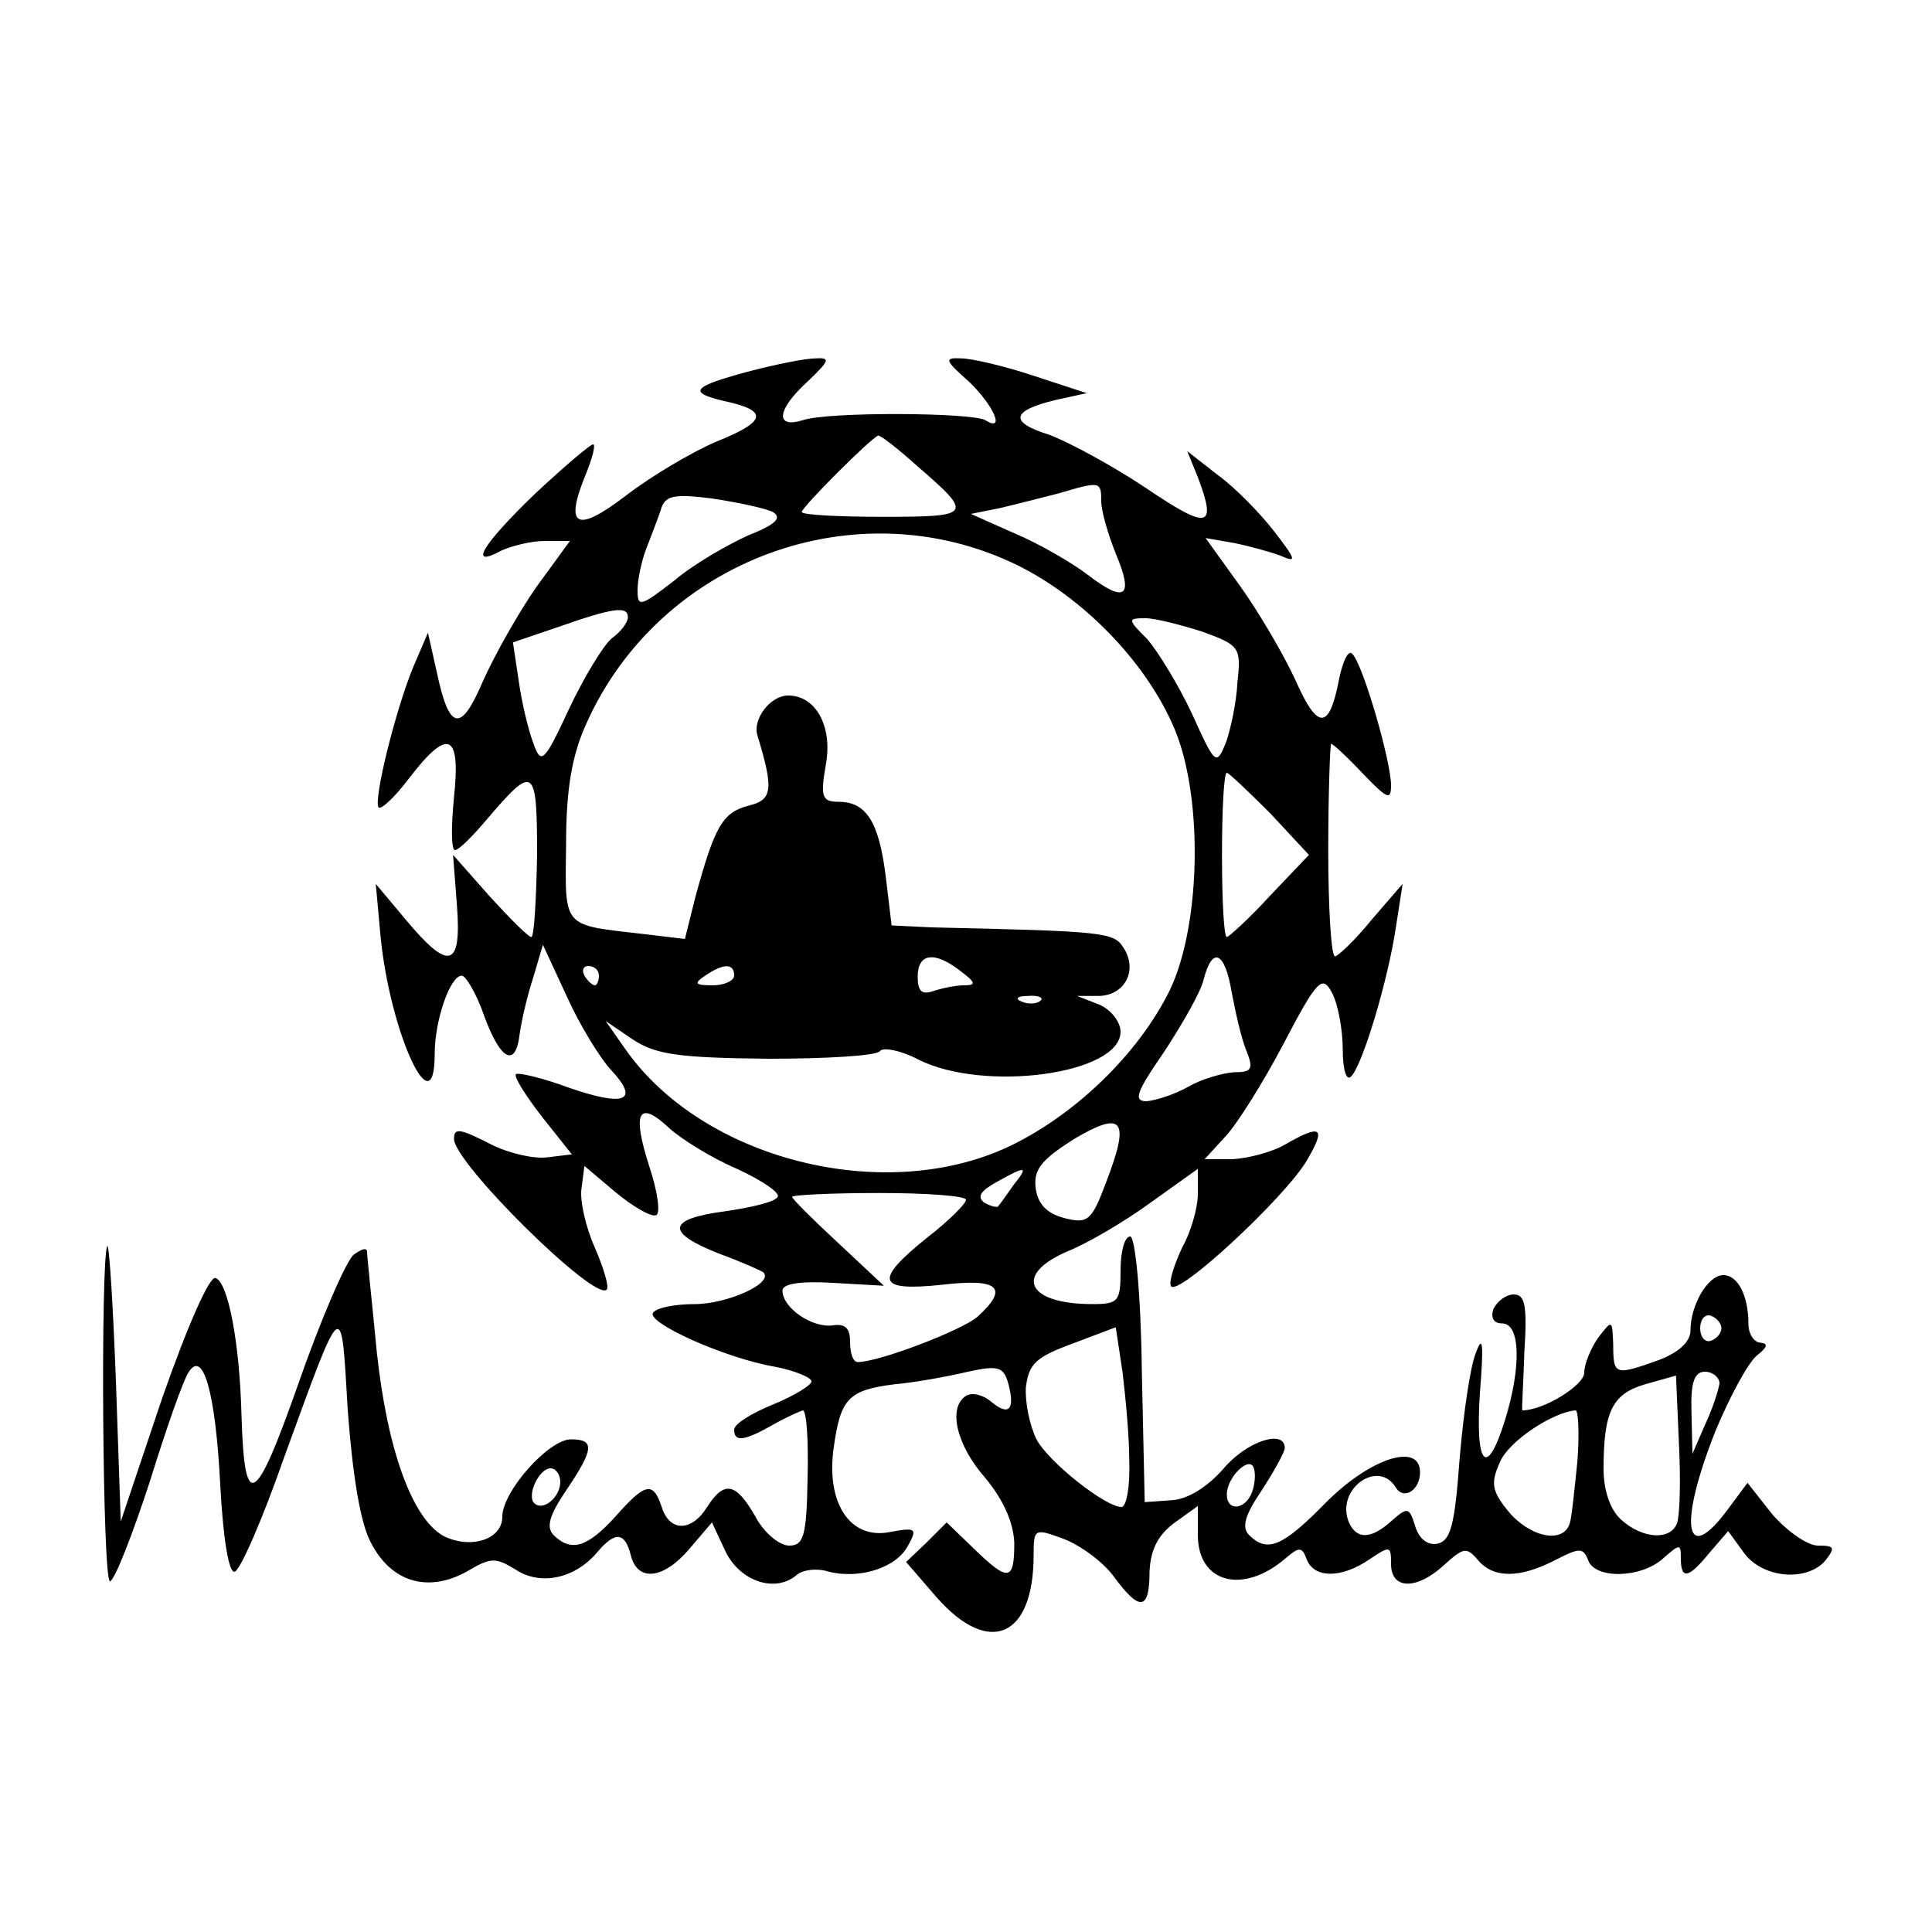 <?xml version="1.0" standalone="no"?>
<!DOCTYPE svg PUBLIC "-//W3C//DTD SVG 20010904//EN"
 "http://www.w3.org/TR/2001/REC-SVG-20010904/DTD/svg10.dtd">
<svg version="1.0" xmlns="http://www.w3.org/2000/svg"
 width="200pt" height="200pt" viewBox="0 0 200 200"
 preserveAspectRatio="xMidYMid meet">

<g transform="translate(0,200) scale(0.1,-0.1)"
fill="#000000" stroke="none">
<path d="M777 1616 c-60 -16 -66 -22 -28 -31 47 -10 45 -21 -7 -42 -26 -11
-68 -36 -94 -56 -51 -39 -64 -33 -42 21 7 17 11 32 8 32 -3 0 -30 -23 -60 -51
-55 -53 -70 -78 -35 -59 11 5 31 10 45 10 l26 0 -35 -48 c-18 -26 -43 -70 -55
-97 -23 -54 -35 -52 -48 10 l-9 40 -15 -35 c-18 -43 -42 -139 -36 -146 3 -2
17 11 32 31 40 52 53 46 46 -20 -3 -30 -3 -55 1 -55 4 0 19 15 34 33 48 56 51
54 51 -39 -1 -46 -3 -84 -6 -84 -3 0 -22 19 -43 42 l-38 43 4 -52 c5 -65 -8
-69 -53 -15 l-31 37 5 -55 c10 -100 56 -199 56 -121 0 35 16 81 28 81 4 0 15
-18 23 -41 17 -47 33 -55 37 -19 2 14 8 40 14 58 l10 34 25 -54 c13 -29 34
-63 45 -75 31 -33 15 -39 -43 -19 -27 10 -52 16 -55 14 -2 -3 10 -22 27 -44
l31 -39 -25 -3 c-14 -2 -39 4 -56 12 -35 18 -41 19 -41 7 0 -25 146 -169 158
-156 3 2 -3 22 -12 43 -10 22 -16 50 -14 62 l3 23 32 -27 c18 -15 37 -26 42
-24 5 1 2 24 -7 51 -18 56 -11 69 21 39 12 -11 44 -31 70 -42 26 -12 45 -25
42 -29 -2 -5 -27 -11 -55 -15 -60 -8 -61 -22 -5 -44 22 -8 42 -17 45 -19 12
-11 -37 -33 -71 -33 -21 0 -40 -4 -43 -9 -7 -10 74 -47 127 -56 20 -4 37 -11
37 -15 0 -4 -18 -15 -40 -24 -22 -9 -40 -20 -40 -26 0 -13 10 -12 40 5 14 8
28 14 31 15 4 0 6 -31 5 -70 -1 -60 -4 -70 -19 -70 -10 0 -26 13 -35 30 -20
35 -32 38 -50 10 -16 -26 -39 -26 -47 0 -9 27 -17 25 -48 -10 -29 -32 -46 -37
-64 -19 -8 8 -4 21 13 46 29 43 30 53 5 53 -23 0 -71 -54 -71 -80 0 -24 -33
-34 -61 -20 -32 18 -58 88 -69 191 -5 52 -10 98 -10 103 0 5 -6 3 -14 -3 -8
-7 -34 -67 -57 -133 -45 -128 -56 -134 -59 -33 -2 76 -14 138 -27 142 -6 2
-28 -47 -55 -124 l-43 -128 -5 145 c-3 80 -7 143 -9 140 -7 -14 -5 -350 3
-347 5 2 23 48 41 103 17 55 35 106 40 113 15 25 28 -19 33 -116 3 -57 9 -92
15 -90 6 2 29 55 51 118 62 170 59 167 66 49 5 -67 13 -117 24 -137 21 -41 59
-52 99 -30 25 15 30 15 51 2 26 -17 62 -9 85 19 18 21 28 20 34 -4 7 -28 34
-25 61 7 l23 27 14 -30 c15 -31 51 -43 73 -25 6 6 22 8 34 4 32 -8 70 4 82 27
10 18 8 19 -19 14 -41 -8 -66 30 -58 87 7 51 15 60 63 66 22 2 55 8 76 13 32
7 37 5 42 -13 7 -27 0 -33 -18 -18 -8 7 -20 10 -26 6 -19 -12 -10 -51 20 -85
19 -23 29 -46 30 -67 0 -40 -6 -41 -42 -6 l-28 27 -21 -21 -21 -20 32 -37 c54
-61 100 -41 100 44 0 28 1 28 31 17 18 -7 41 -24 52 -39 27 -37 37 -35 37 5 1
22 8 37 25 50 l25 18 0 -30 c0 -50 47 -62 91 -24 14 12 17 12 22 -2 8 -19 36
-19 65 1 21 14 22 14 22 -5 0 -27 27 -27 55 -1 20 18 23 19 35 5 16 -19 43
-19 80 0 25 13 29 13 34 0 7 -20 55 -19 78 2 17 15 18 15 18 0 0 -23 8 -21 30
6 l19 22 16 -22 c19 -27 66 -31 85 -8 10 13 9 15 -8 15 -11 0 -32 15 -47 32
l-26 33 -20 -27 c-45 -61 -52 -17 -13 81 15 36 34 71 43 78 10 8 12 12 4 13
-7 0 -13 9 -13 19 0 30 -11 51 -26 51 -16 0 -34 -31 -34 -57 0 -12 -12 -23
-33 -31 -45 -16 -47 -16 -47 16 -1 26 -1 26 -15 8 -8 -11 -15 -28 -15 -37 0
-13 -42 -39 -64 -39 -1 0 1 27 2 60 3 48 1 60 -11 60 -8 0 -17 -7 -21 -15 -3
-9 0 -15 9 -15 19 0 20 -45 3 -100 -19 -61 -31 -48 -26 28 4 51 3 61 -4 42 -6
-14 -13 -63 -17 -110 -5 -68 -9 -85 -23 -88 -10 -2 -19 5 -23 18 -6 20 -8 20
-24 6 -22 -20 -37 -20 -45 -1 -13 34 31 65 49 35 8 -13 25 -3 25 16 0 31 -51
15 -97 -31 -45 -46 -61 -53 -80 -34 -8 8 -4 21 13 46 13 20 24 40 24 44 0 20
-40 7 -64 -22 -16 -18 -36 -31 -53 -32 l-28 -2 -3 137 c-1 81 -7 138 -12 138
-6 0 -10 -16 -10 -35 0 -32 -2 -35 -29 -35 -69 0 -82 31 -25 55 20 8 59 31 85
50 l49 35 0 -26 c0 -14 -7 -39 -16 -55 -8 -17 -14 -35 -12 -40 5 -14 119 92
141 130 20 34 15 38 -23 16 -14 -8 -38 -14 -54 -15 l-29 0 22 24 c12 13 39 56
60 96 35 67 40 71 50 52 6 -11 11 -38 11 -58 0 -22 4 -34 9 -28 12 13 38 100
46 154 l7 45 -32 -37 c-17 -21 -35 -38 -38 -38 -4 0 -7 50 -7 110 0 61 2 110
3 110 2 0 17 -14 33 -31 25 -26 29 -28 29 -12 0 25 -29 125 -40 136 -4 5 -10
-7 -14 -27 -10 -52 -22 -52 -45 0 -12 26 -37 69 -57 97 l-36 50 29 -5 c15 -3
37 -9 48 -13 18 -8 17 -5 -6 25 -14 18 -40 45 -58 58 l-32 25 11 -27 c20 -53
11 -55 -54 -11 -36 24 -81 48 -100 55 -42 13 -39 25 7 36 l32 7 -55 18 c-30
10 -64 18 -75 18 -18 1 -17 -2 8 -24 26 -25 38 -53 17 -40 -13 8 -163 9 -189
0 -29 -9 -27 11 5 40 23 22 24 25 8 24 -10 0 -40 -6 -67 -13z m172 -98 c59
-51 58 -53 -35 -53 -46 0 -84 2 -84 5 0 5 72 77 79 79 2 1 20 -13 40 -31z
m191 -37 c0 -10 7 -34 15 -54 19 -45 10 -52 -29 -22 -17 13 -52 33 -76 43
l-45 20 30 6 c17 4 44 11 60 15 44 13 45 13 45 -8z m-340 -11 c10 -6 3 -13
-25 -24 -22 -10 -57 -30 -77 -47 -35 -27 -38 -28 -38 -10 0 11 4 30 9 43 5 13
12 31 15 40 4 15 13 17 53 12 26 -4 55 -10 63 -14z m253 -55 c67 -33 130 -97
160 -163 33 -70 31 -208 -2 -277 -33 -67 -100 -131 -169 -163 -129 -59 -314
-12 -394 101 l-21 30 28 -19 c24 -16 49 -19 140 -20 60 0 113 3 116 8 3 4 21
1 40 -9 68 -34 209 -15 209 29 0 10 -10 23 -22 28 l-23 9 23 0 c27 1 40 27 25
50 -10 16 -20 17 -199 21 l-41 2 -6 50 c-7 57 -20 78 -49 78 -17 0 -19 5 -13
39 7 40 -11 71 -39 71 -19 0 -37 -25 -32 -41 17 -56 16 -67 -9 -73 -27 -7 -35
-21 -55 -94 l-11 -44 -42 5 c-86 10 -82 5 -81 93 0 57 6 92 21 125 76 170 280
245 446 164z m-403 -54 c0 -5 -7 -15 -17 -22 -9 -8 -29 -41 -44 -73 -26 -56
-29 -58 -37 -35 -5 13 -12 42 -15 64 l-6 40 47 16 c57 20 72 22 72 10z m595
-15 c38 -14 40 -16 36 -52 -1 -21 -7 -49 -12 -63 -10 -24 -11 -23 -35 30 -14
30 -35 64 -46 77 -21 21 -21 22 -2 22 10 0 37 -7 59 -14z m70 -188 l40 -43
-40 -42 c-22 -24 -43 -43 -45 -43 -3 0 -5 38 -5 85 0 47 2 85 5 85 2 0 22 -19
45 -42z m-321 -163 c16 -12 17 -15 4 -15 -9 0 -23 -3 -32 -6 -12 -4 -16 0 -16
15 0 24 17 27 44 6z m281 -22 c4 -21 10 -48 15 -60 8 -20 6 -23 -13 -23 -12
-1 -33 -7 -47 -15 -14 -8 -33 -14 -43 -15 -14 0 -11 9 18 51 19 29 38 62 41
75 9 35 22 29 29 -13z m-655 17 c0 -5 -2 -10 -4 -10 -3 0 -8 5 -11 10 -3 6 -1
10 4 10 6 0 11 -4 11 -10z m140 0 c0 -5 -10 -10 -22 -10 -19 0 -20 2 -8 10 19
13 30 13 30 0z m317 -26 c-3 -3 -12 -4 -19 -1 -8 3 -5 6 6 6 11 1 17 -2 13 -5z
m68 -188 c-15 -40 -19 -43 -43 -37 -19 5 -28 15 -30 32 -2 19 7 29 40 50 51
30 58 20 33 -45z m-96 -3 c-7 -10 -14 -20 -16 -22 -1 -1 -7 0 -14 4 -8 6 -4
12 12 21 32 18 34 17 18 -3z m-49 -15 c0 -4 -18 -22 -40 -39 -56 -45 -52 -56
15 -49 59 7 70 -3 37 -33 -16 -14 -102 -47 -124 -47 -5 0 -8 9 -8 21 0 14 -5
19 -18 17 -21 -3 -52 18 -52 36 0 7 18 10 52 8 l53 -3 -47 44 c-27 25 -48 46
-48 48 0 2 41 4 90 4 50 0 90 -3 90 -7z m782 -133 c0 -5 -5 -11 -11 -13 -6 -2
-11 4 -11 13 0 9 5 15 11 13 6 -2 11 -8 11 -13z m-613 -137 c1 -27 -3 -48 -8
-48 -17 0 -76 47 -88 70 -7 14 -12 38 -11 54 3 24 10 31 48 45 l45 17 7 -46
c3 -25 7 -66 7 -92z m567 -65 c-7 -18 -36 -16 -58 4 -11 10 -18 30 -18 52 0
60 9 78 43 88 l32 9 3 -70 c2 -38 1 -75 -2 -83z m44 145 c-1 -7 -7 -26 -15
-43 l-13 -30 -1 43 c-1 31 3 42 14 42 8 0 15 -6 15 -12z m-147 -80 c-3 -29 -6
-59 -8 -65 -7 -22 -42 -14 -64 13 -17 21 -18 29 -8 51 9 21 54 51 78 53 3 0 4
-24 2 -52z m-337 -33 c-7 -18 -26 -20 -26 -2 0 18 24 41 28 27 2 -6 1 -17 -2
-25z m-716 11 c0 -16 -18 -31 -27 -22 -8 8 5 36 17 36 5 0 10 -6 10 -14z"/>
</g>
</svg>
